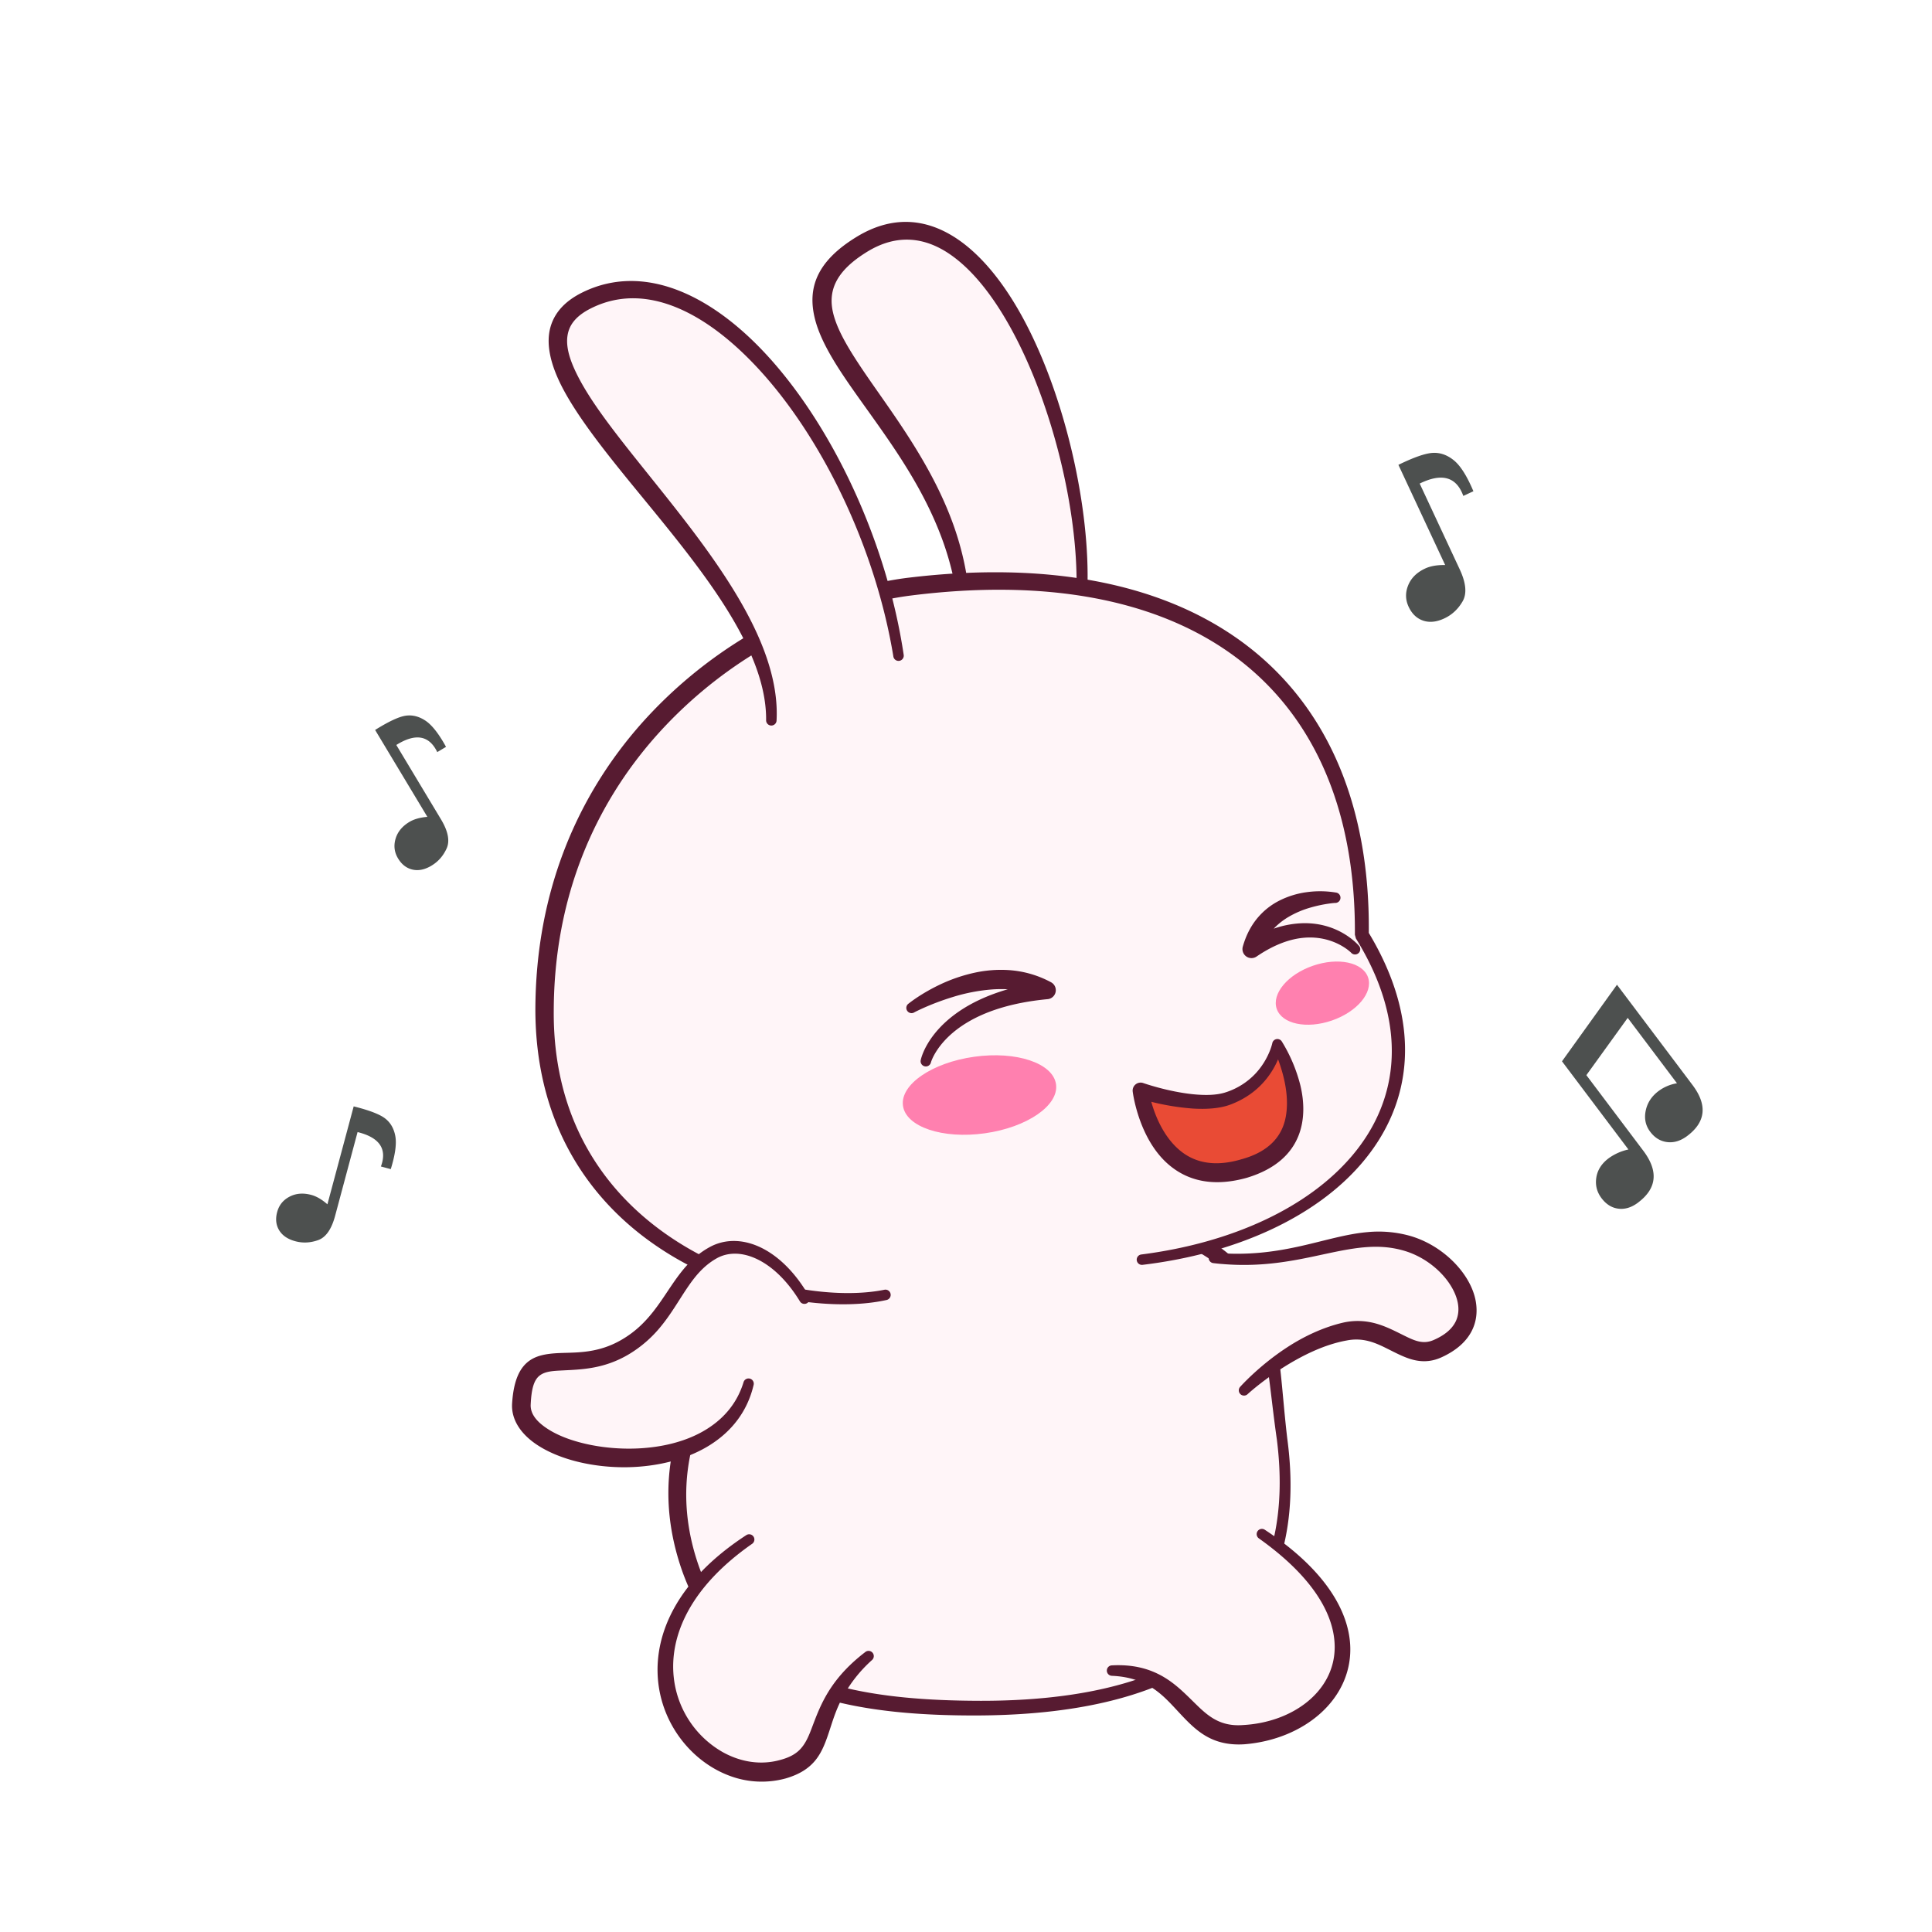 <svg data-id="31-33460fe2c5a6bb4-music" xmlns="http://www.w3.org/2000/svg" viewBox="0 0 100 100"><g fill="none" fill-rule="evenodd"><path fill="#fff5f8" d="m55.98 30.199-.003.206c9.279 1.479 14.568 7.836 14.469 17.982 4.803 7.815-.083 14.16-8.449 16.269.48.264.898.54 1.264.83 4.325.312 6.64-1.628 9.55-.8 2.674.762 4.668 4.111 1.581 5.465-1.581.694-2.606-1.334-4.765-.895-1.425.29-2.748 1.066-3.707 1.762.152 1.13.254 2.388.438 3.794.246 1.883.215 3.678-.163 5.316 5.943 4.695 2.745 9.385-1.868 9.696-2.24.151-2.786-1.615-4.335-2.63-2.36.995-5.442 1.556-9.378 1.556-2.735 0-5.302-.196-7.538-.802-.98 1.788-.68 3.197-2.647 3.744-4.099 1.141-8.595-4.378-4.43-9.502-.146-.34-.277-.698-.395-1.073-.677-2.162-.696-4.19-.218-6.088-3.55 1.162-8.365-.209-8.248-2.363.193-3.537 2.51-1.257 5.384-2.959 2.014-1.193 2.462-3.082 3.755-4.296-4.31-2.12-8.144-6.25-8.133-13.1.015-9.316 5.129-15.597 10.776-19.002-3.283-7.375-14.036-15.078-8.656-17.766 5.693-2.845 12.797 5.6 15.422 15.049.471-.1.933-.177 1.382-.232.9-.11 1.779-.188 2.634-.235-1.563-8.981-11.382-13.59-5.11-17.423C51 8.788 56.05 22.222 55.98 30.2z"/><g fill="#571b31"><path d="m59.109 86.835.844.405c-2.37.975-5.441 1.535-9.339 1.552-2.745.01-5.326-.18-7.581-.771l.37-.746c2.148.562 4.602.747 7.211.758 3.476.015 6.277-.413 8.495-1.198zm-23.076-6.19c.122.393.26.767.412 1.12l-.662.689a11.78 11.78 0 0 1-.607-1.54c-.65-2.055-.729-3.994-.362-5.821l1.058-.397c-.494 1.85-.495 3.831.161 5.95zm30.183-10.203c.151 1.185.236 2.507.41 3.997.285 2.098.227 4.088-.26 5.883l-.49-.471c.409-1.638.454-3.444.214-5.342-.195-1.35-.312-2.564-.47-3.659zm-3.255-6.011a8.516 8.516 0 0 1 .997.798h-1.255a9.384 9.384 0 0 0-.926-.565z"/><path d="M57.56 86.74c1.577.072 2.384.758 3.068 1.473.644.674 1.2 1.368 2.004 1.758.484.234 1.056.359 1.78.312 3.073-.247 5.528-2.3 5.479-4.988-.034-1.84-1.26-4.03-4.422-6.113a.27.27 0 0 0-.306.447c2.82 2.004 3.94 3.987 3.92 5.668-.027 2.249-2.165 3.85-4.739 3.991-1.229.096-1.862-.507-2.521-1.154-.527-.517-1.064-1.069-1.8-1.45-.637-.33-1.417-.539-2.463-.485a.27.27 0 0 0 0 .541zM44.784 85.512c-1.658 1.27-2.213 2.497-2.61 3.519-.225.578-.377 1.083-.72 1.47-.231.261-.557.456-1.058.59-1.031.293-2.091.103-3.003-.41a5.075 5.075 0 0 1-2.523-3.896c-.214-2.12.846-4.633 4.058-6.876a.27.27 0 0 0-.303-.449c-3.576 2.33-4.742 5.081-4.575 7.396.172 2.389 1.769 4.348 3.734 5.066a4.713 4.713 0 0 0 2.88.13c.732-.212 1.196-.527 1.524-.92.4-.482.595-1.09.826-1.804.148-.455.317-.957.61-1.498a7.14 7.14 0 0 1 1.506-1.902.27.27 0 0 0-.346-.416zM64.584 72.154s1-.921 2.43-1.73c.797-.45 1.728-.87 2.708-1.044.819-.157 1.44.11 2.004.388.557.275 1.07.562 1.603.654.401.07.815.04 1.261-.158 1.53-.687 1.986-1.794 1.797-2.898-.247-1.442-1.717-2.939-3.463-3.414a6.046 6.046 0 0 0-2.14-.178c-2.195.188-4.387 1.384-7.925 1.067a.27.27 0 0 0-.056.538c3.564.423 5.814-.705 8.036-.835.612-.036 1.22.01 1.859.2 1.15.343 2.155 1.212 2.585 2.16.224.494.285 1.01.076 1.469-.182.395-.563.732-1.164.99-.548.237-1.003.017-1.494-.223-.602-.295-1.241-.648-2.016-.741a3.42 3.42 0 0 0-1.151.057c-1.071.246-2.086.74-2.931 1.294-1.45.949-2.406 2.026-2.406 2.026a.27.27 0 0 0 .387.378zM44.375 12.238c3.41-2.052 6.507.315 8.67 4.405 2.145 4.058 3.39 9.761 3.237 13.867l-.561-.077c.07-3.998-1.24-9.504-3.382-13.41-.905-1.65-1.956-3.012-3.125-3.83-1.32-.925-2.793-1.115-4.348-.15-1.614.997-2.035 2.022-1.73 3.213.197.763.656 1.574 1.235 2.464.711 1.093 1.608 2.29 2.48 3.626.968 1.481 1.91 3.127 2.55 4.971.317.917.559 1.883.695 2.9l-.677.026a15.14 15.14 0 0 0-.772-2.649c-.682-1.752-1.63-3.31-2.59-4.72-.899-1.32-1.806-2.514-2.523-3.608-.65-.993-1.142-1.913-1.355-2.768-.39-1.567.062-2.971 2.196-4.26z"/><path d="M45.774 66.758a.27.27 0 0 1 .113.53c-1.137.252-2.6.298-4.2.093l-.401-.696c1.709.307 3.285.316 4.488.073zM38.783 32.85l.331.936a22.845 22.845 0 0 0-5.2 4.358c-3.055 3.47-5.234 8.172-5.252 14.168-.038 5.165 2.191 8.743 5.14 11.066.838.66 1.734 1.22 2.654 1.687l-.466.599a16.35 16.35 0 0 1-2.679-1.654c-3.173-2.42-5.577-6.208-5.6-11.7.002-6.267 2.26-11.199 5.457-14.824a23.532 23.532 0 0 1 5.615-4.636zm25.163.132c4.508 3.123 6.97 8.333 6.903 15.306 2.823 4.692 2.267 8.857-.382 11.94-2.371 2.762-6.454 4.654-11.327 5.24a.27.27 0 0 1-.067-.536c4.702-.6 8.642-2.432 10.913-5.114 2.47-2.917 2.921-6.843.196-11.243l-.053-.192c.044-6.719-2.303-11.74-6.655-14.716-3.928-2.686-9.468-3.703-16.307-2.845-.437.054-.887.13-1.347.228l-.215-.912c.495-.104.98-.184 1.45-.24 7.098-.85 12.834.272 16.89 3.084z"/><path d="M40.195 37.292c.087-1.634-.424-3.352-1.286-5.076-.734-1.47-1.722-2.946-2.788-4.382-1.039-1.399-2.152-2.76-3.176-4.044-1.188-1.49-2.257-2.872-2.92-4.099-.531-.984-.818-1.842-.596-2.558.145-.466.516-.848 1.138-1.163 2.89-1.467 6.15.243 8.979 3.44 3.18 3.598 5.794 9.109 6.694 14.569a.27.27 0 0 0 .535-.084c-.835-5.6-3.428-11.28-6.63-15.006-3.09-3.596-6.765-5.344-9.996-3.755-.91.448-1.414 1.036-1.631 1.71-.294.918-.035 2.045.64 3.312.68 1.275 1.77 2.72 3.01 4.257 1.027 1.272 2.155 2.61 3.219 3.978 1.068 1.375 2.073 2.778 2.84 4.181.868 1.588 1.44 3.167 1.427 4.703a.27.27 0 0 0 .541.017zM66.352 53.915a.27.27 0 0 0-.5.088s-.17.818-.873 1.569a3.65 3.65 0 0 1-1.518.96c-.481.163-1.086.166-1.684.108-1.319-.129-2.607-.583-2.607-.583a.413.413 0 0 0-.541.445s.283 2.365 1.795 3.72c.895.802 2.205 1.275 4.113.74 1.523-.46 2.32-1.275 2.678-2.191.326-.835.29-1.76.095-2.581a8.093 8.093 0 0 0-.958-2.275z"/></g><path fill="#e94b35" d="M66.153 54.831a4.33 4.33 0 0 1-.72 1.151c-.4.457-.962.895-1.744 1.19-.56.21-1.268.25-1.972.205a12.596 12.596 0 0 1-2.126-.348c.19.683.607 1.769 1.449 2.49.71.61 1.74.925 3.219.484 1.527-.418 2.135-1.288 2.298-2.233.13-.745.014-1.524-.157-2.164a8.82 8.82 0 0 0-.247-.775z"/><path fill="#571b31" d="M52.162 51.205a6.64 6.64 0 0 0-.803.008 9.223 9.223 0 0 0-2.045.393c-1.161.353-1.981.788-1.981.788a.27.27 0 0 1-.302-.45s.633-.517 1.639-.991a8.304 8.304 0 0 1 1.833-.618 6.39 6.39 0 0 1 1.576-.13 5.346 5.346 0 0 1 2.32.635.466.466 0 0 1-.161.875c-1.945.181-3.28.667-4.195 1.22-1.553.94-1.858 2.053-1.858 2.053a.27.27 0 0 1-.528-.119s.25-1.343 2.002-2.532c.621-.421 1.436-.822 2.503-1.132zM65.928 48.068a4.971 4.971 0 0 1 1.54-.284c1.887-.029 2.871 1.17 2.871 1.17a.27.27 0 0 1-.405.358s-.882-.903-2.43-.775c-.698.058-1.526.332-2.475.98a.467.467 0 0 1-.699-.53c.194-.681.508-1.217.895-1.627.3-.32.643-.567 1-.747a4.462 4.462 0 0 1 1.439-.438 5.044 5.044 0 0 1 1.47.021.27.27 0 0 1-.043.54s-.555.035-1.262.24a4.88 4.88 0 0 0-1.14.486c-.259.154-.511.344-.74.584zM38.484 71.548c-.365 1.186-1.147 2.005-2.121 2.552-.971.546-2.139.81-3.31.869-.83.041-1.662-.022-2.427-.17-.861-.167-1.638-.438-2.22-.802-.57-.356-.962-.779-.938-1.296.04-.85.177-1.301.495-1.525.293-.206.691-.218 1.158-.243.96-.05 2.16-.068 3.463-.857a6.292 6.292 0 0 0 1.618-1.414c.533-.648.923-1.34 1.352-1.977.408-.605.85-1.16 1.529-1.547.56-.32 1.25-.329 1.957-.031.822.347 1.657 1.093 2.363 2.25a.27.27 0 0 0 .466-.277c-.753-1.304-1.674-2.142-2.578-2.55-.906-.408-1.803-.388-2.54.01-.897.483-1.461 1.211-2.002 2.008-.465.683-.912 1.419-1.59 2.061-.285.27-.613.522-1.002.746-1.163.673-2.226.646-3.074.674-.668.022-1.225.092-1.65.38-.486.33-.847.955-.927 2.24-.051.834.456 1.607 1.372 2.187.67.426 1.565.757 2.564.94.843.155 1.76.21 2.672.136 1.308-.106 2.605-.463 3.656-1.132 1.084-.69 1.91-1.702 2.236-3.09a.27.27 0 0 0-.522-.142z"/><g transform="translate(14 22)"><ellipse cx="54.441" cy="29.431" fill="#ff80af" rx="2.5" ry="1.5" transform="rotate(-19.01 54.365 29.4)"/><ellipse cx="36.704" cy="34.671" fill="#ff80af" rx="4" ry="2" transform="rotate(-8 36.755 34.712)"/><g fill="#4d504f" fill-rule="nonzero"><path d="M60.755 10.01c.399-.186.714-.48.947-.88s.183-.954-.149-1.665l-2.07-4.436c1.149-.563 1.902-.35 2.258.64l.522-.243c-.33-.782-.663-1.312-1.001-1.591s-.7-.411-1.085-.395-.984.224-1.796.62l2.421 5.186c-.418-.007-.765.053-1.04.182-.428.2-.72.488-.874.865s-.148.748.023 1.114.422.605.751.716.694.073 1.093-.113zM1.285 42.246c.39.105.784.085 1.183-.058.4-.144.692-.563.878-1.257l1.162-4.335c1.14.282 1.542.876 1.208 1.781l.51.137c.23-.743.309-1.312.236-1.708-.072-.395-.249-.7-.529-.916-.28-.216-.822-.424-1.626-.624l-1.36 5.069c-.288-.253-.568-.415-.837-.487-.418-.112-.792-.082-1.124.092s-.544.438-.64.796c-.096.358-.061.673.105.945s.444.46.834.565zM8.34 22.802c.345-.207.605-.505.779-.891.173-.387.075-.889-.295-1.504L6.513 16.56c.994-.623 1.7-.5 2.12.369l.453-.272c-.375-.682-.73-1.133-1.065-1.356-.335-.222-.677-.307-1.026-.256-.35.052-.876.298-1.579.737L8.12 20.28c-.383.033-.693.12-.932.264-.37.223-.609.514-.714.872s-.063.697.128 1.014c.19.317.442.51.753.58s.64.001.985-.207zM70.791 40.241c.972-.732 1.06-1.625.265-2.68L68.11 33.65l2.14-2.965 2.55 3.385a2.188 2.188 0 0 0-.957.405c-.358.27-.578.609-.662 1.017s-.005.771.233 1.087.534.495.885.536.697-.066 1.035-.321c.96-.723 1.048-1.602.268-2.637l-3.908-5.187-2.846 3.963 3.439 4.564a2.73 2.73 0 0 0-1.025.456c-.364.274-.576.607-.637.999s.029.747.27 1.066.532.501.875.543.683-.063 1.022-.319z"/></g></g></g></svg>